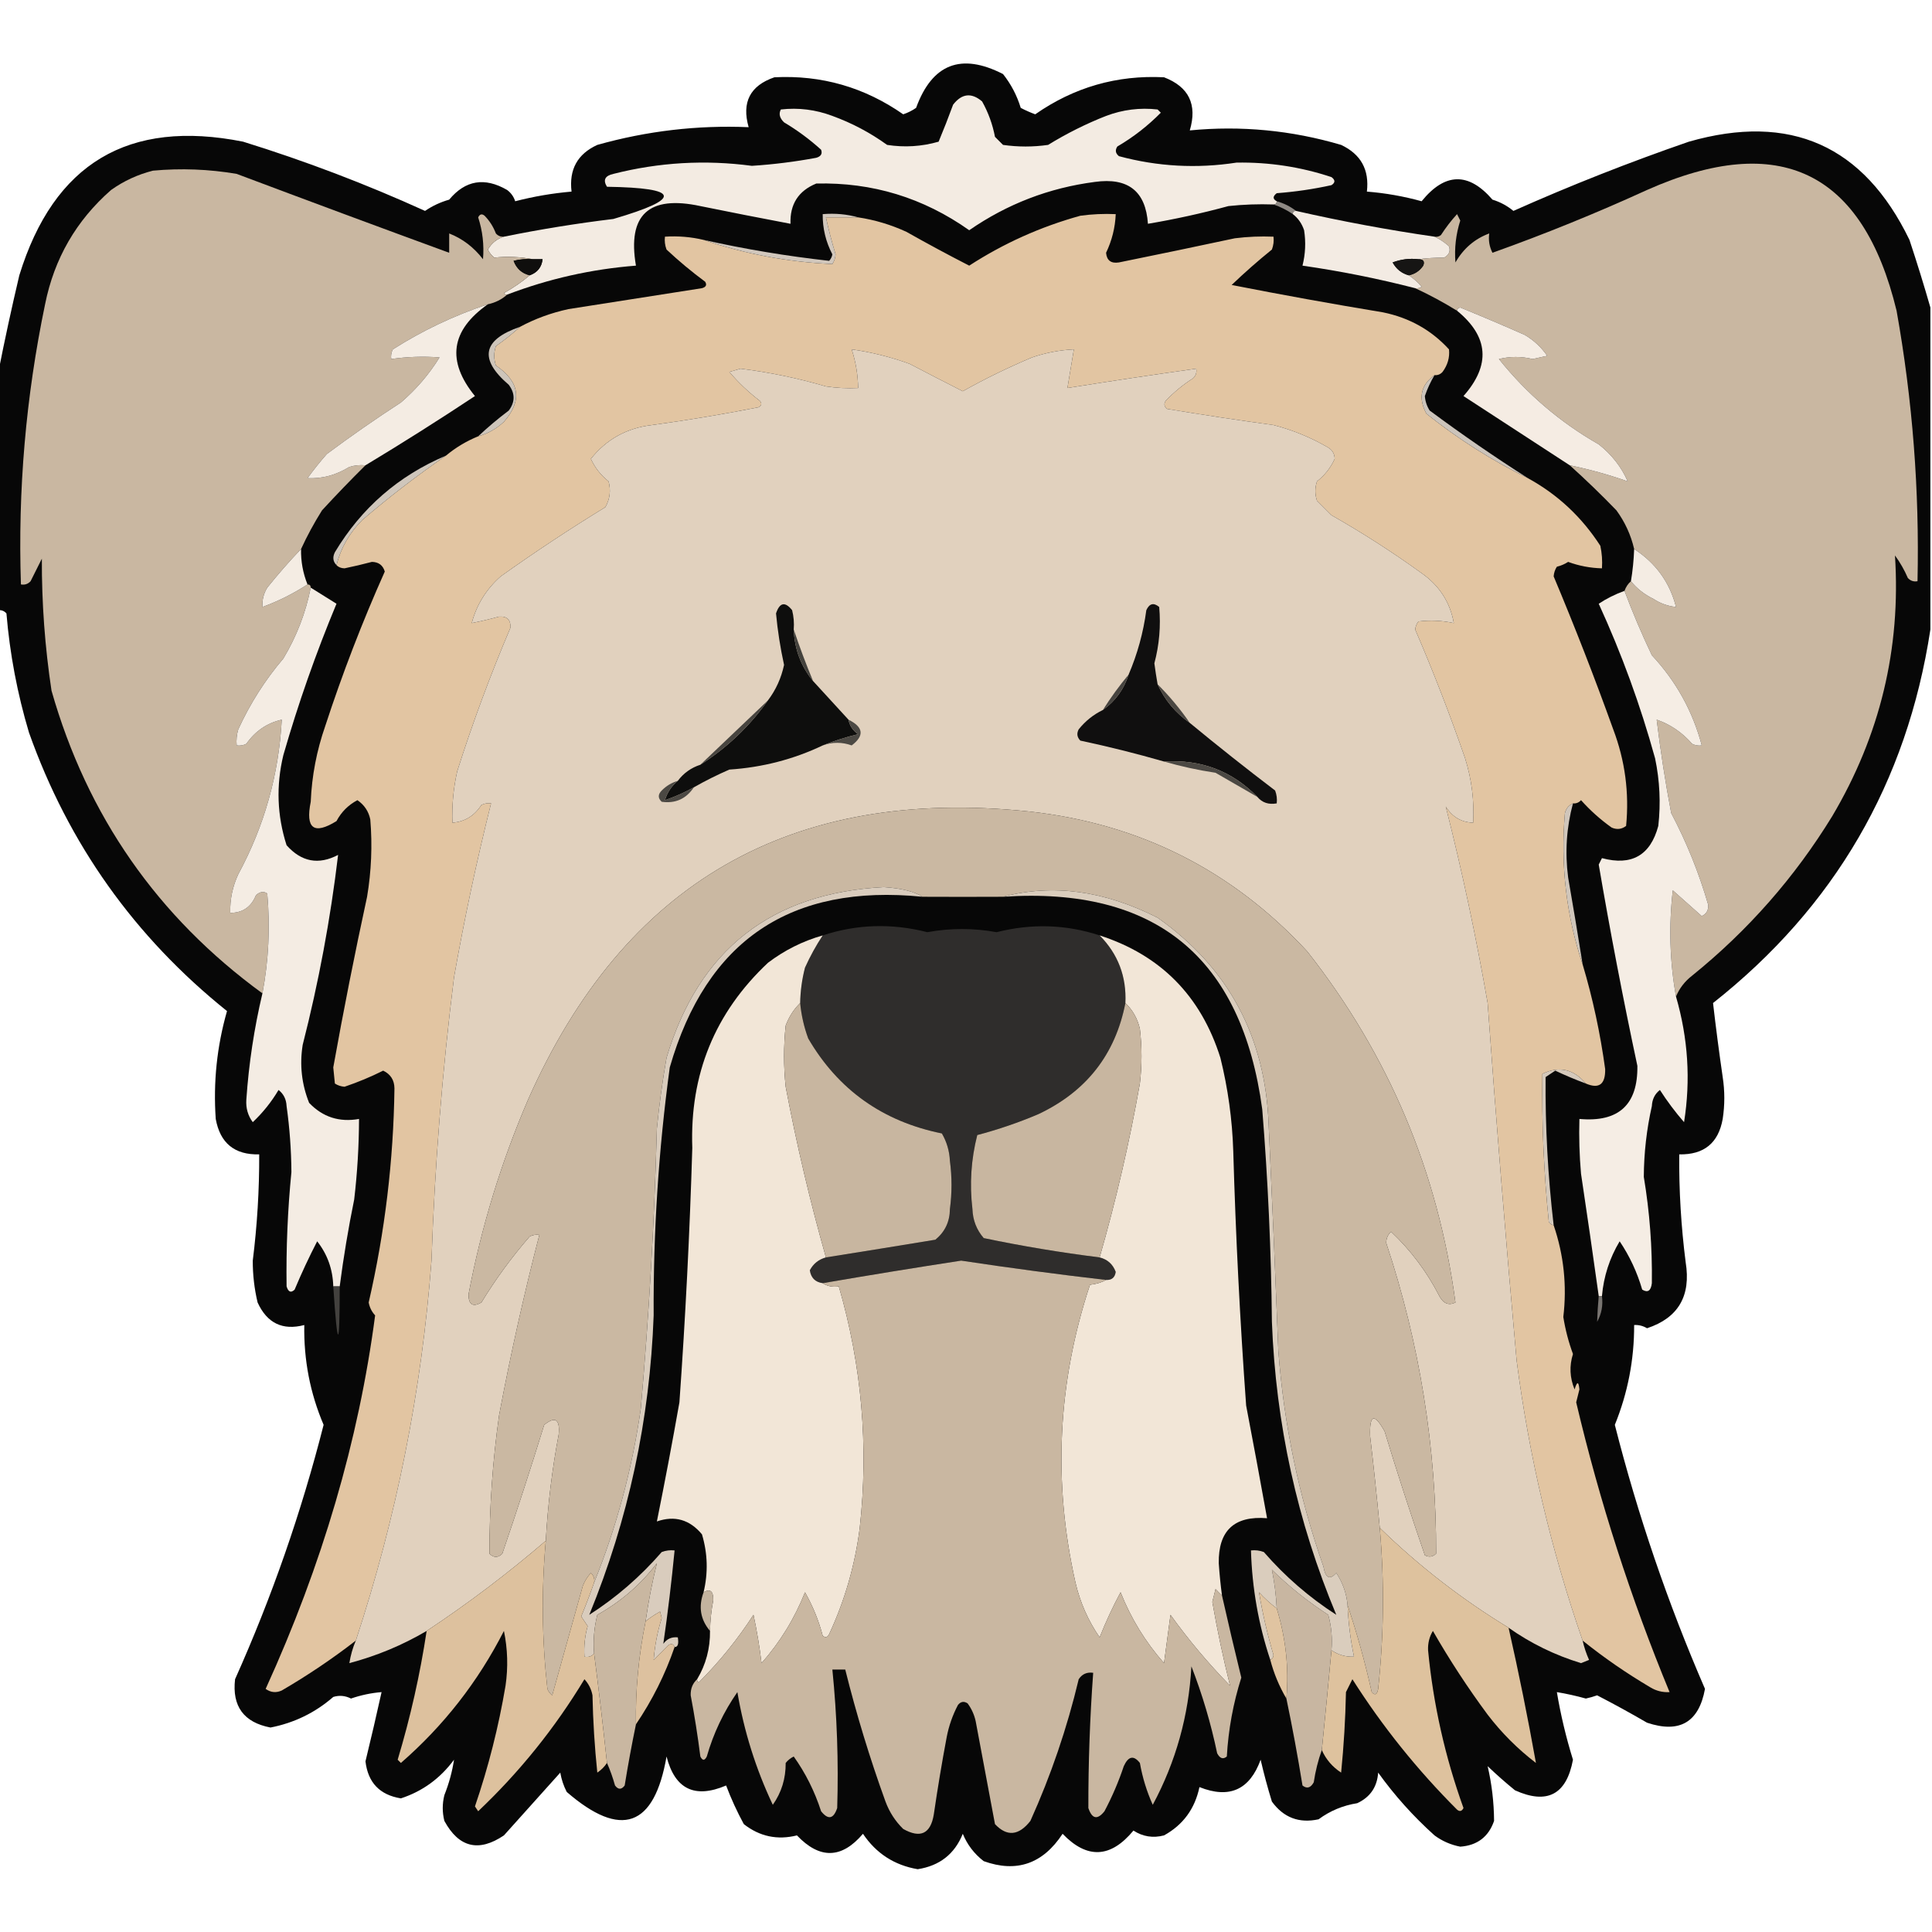 <?xml version="1.0" encoding="UTF-8"?>
<!DOCTYPE svg PUBLIC "-//W3C//DTD SVG 1.1//EN" "http://www.w3.org/Graphics/SVG/1.1/DTD/svg11.dtd">
<svg xmlns="http://www.w3.org/2000/svg" version="1.1" width="600px" height="600px" style="shape-rendering:geometricPrecision; text-rendering:geometricPrecision; image-rendering:optimizeQuality; fill-rule:evenodd; clip-rule:evenodd" xmlns:xlink="http://www.w3.org/1999/xlink">
<g><path style="opacity:0.977" fill="#030303" d="M 599.5,95.5 C 599.5,128.833 599.5,162.167 599.5,195.5C 592.232,243.037 569.732,281.704 532,311.5C 532.88,319.126 533.88,326.793 535,334.5C 535.667,338.833 535.667,343.167 535,347.5C 533.676,354.985 529.176,358.652 521.5,358.5C 521.41,369.714 522.077,380.881 523.5,392C 525.201,402.461 521.201,409.294 511.5,412.5C 510.264,411.754 508.93,411.421 507.5,411.5C 507.53,422.247 505.53,432.58 501.5,442.5C 508.646,470.604 517.979,497.937 529.5,524.5C 527.601,534.884 521.601,538.384 511.5,535C 506.398,532.032 501.231,529.199 496,526.5C 494.856,526.911 493.689,527.244 492.5,527.5C 489.521,526.672 486.521,526.005 483.5,525.5C 484.691,532.599 486.358,539.599 488.5,546.5C 486.489,557.33 480.489,560.496 470.5,556C 467.573,553.618 464.739,551.118 462,548.5C 463.292,554.062 463.958,559.728 464,565.5C 462.283,570.448 458.783,573.115 453.5,573.5C 450.548,572.932 447.881,571.766 445.5,570C 438.926,564.096 433.092,557.596 428,550.5C 427.687,554.965 425.521,558.132 421.5,560C 417.072,560.697 413.072,562.363 409.5,565C 403.457,566.319 398.624,564.486 395,559.5C 393.676,555.204 392.509,550.871 391.5,546.5C 388.103,555.865 381.77,558.698 372.5,555C 371.08,561.739 367.413,566.739 361.5,570C 358.084,570.893 354.917,570.393 352,568.5C 344.918,577.075 337.585,577.408 330,569.5C 323.877,578.834 315.711,581.667 305.5,578C 302.567,575.736 300.4,572.902 299,569.5C 296.486,575.773 291.819,579.44 285,580.5C 277.764,579.266 272.098,575.599 268,569.5C 261.41,577.28 254.577,577.447 247.5,570C 241.424,571.518 235.924,570.351 231,566.5C 228.89,562.614 227.057,558.614 225.5,554.5C 215.764,558.65 209.598,555.65 207,545.5C 203.195,567.435 192.862,571.102 176,556.5C 175.027,554.608 174.36,552.608 174,550.5C 168.167,557 162.333,563.5 156.5,570C 148.672,575.279 142.506,573.779 138,565.5C 137.333,562.833 137.333,560.167 138,557.5C 139.445,553.85 140.445,550.183 141,546.5C 136.709,552.31 131.209,556.31 124.5,558.5C 117.941,557.441 114.275,553.608 113.5,547C 115.249,539.837 116.916,532.671 118.5,525.5C 115.26,525.768 112.094,526.434 109,527.5C 107.211,526.591 105.377,526.424 103.5,527C 97.867,531.9 91.367,535.066 84,536.5C 75.7,534.901 72.034,529.901 73,521.5C 84.431,495.967 93.598,469.634 100.5,442.5C 96.307,432.662 94.307,422.329 94.5,411.5C 87.777,413.265 82.944,410.932 80,404.5C 78.985,400.235 78.485,395.902 78.5,391.5C 79.87,380.545 80.537,369.545 80.5,358.5C 72.859,358.693 68.359,355.026 67,347.5C 66.201,336.101 67.368,324.935 70.5,314C 41.792,290.966 21.292,262.132 9,227.5C 5.383,215.413 3.049,203.079 2,190.5C 1.329,189.748 0.496,189.414 -0.5,189.5C -0.5,164.833 -0.5,140.167 -0.5,115.5C 1.45,105.592 3.617,95.592 6,85.5C 16.716,50.728 39.882,36.895 75.5,44C 94.79,49.985 113.624,57.152 132,65.5C 134.289,63.94 136.789,62.773 139.5,62C 144.519,55.952 150.519,54.952 157.5,59C 158.701,59.903 159.535,61.069 160,62.5C 165.719,61.019 171.553,60.019 177.5,59.5C 176.672,52.65 179.339,47.817 185.5,45C 200.916,40.659 216.582,38.826 232.5,39.5C 230.286,31.761 232.952,26.595 240.5,24C 255.123,23.262 268.456,27.096 280.5,35.5C 281.931,35.023 283.264,34.357 284.5,33.5C 289.489,19.832 298.489,16.332 311.5,23C 313.986,26.137 315.819,29.637 317,33.5C 318.441,34.26 319.941,34.926 321.5,35.5C 333.55,27.093 346.883,23.26 361.5,24C 369.217,26.961 371.884,32.461 369.5,40.5C 385.43,38.959 401.096,40.459 416.5,45C 422.635,47.896 425.302,52.729 424.5,59.5C 430.265,59.961 435.932,60.961 441.5,62.5C 448.744,53.565 456.077,53.399 463.5,62C 465.899,62.731 468.065,63.898 470,65.5C 487.833,57.554 506,50.388 524.5,44C 555.976,34.991 578.809,45.158 593,74.5C 595.344,81.572 597.511,88.572 599.5,95.5 Z"/></g>
<g><path style="opacity:1" fill="#f3ebe2" d="M 396.5,62.5 C 396.5,63.167 396.167,63.5 395.5,63.5C 390.821,63.334 386.155,63.501 381.5,64C 373.237,66.25 364.904,68.084 356.5,69.5C 355.826,59.382 350.326,55.049 340,56.5C 325.806,58.343 312.806,63.343 301,71.5C 286.73,61.409 270.897,56.576 253.5,57C 247.944,59.272 245.277,63.439 245.5,69.5C 236.166,67.733 226.833,65.9 217.5,64C 201.463,60.544 194.797,66.711 197.5,82.5C 183.706,83.575 170.372,86.575 157.5,91.5C 157.062,91.565 156.728,91.399 156.5,91C 159.407,89.391 162.073,87.558 164.5,85.5C 166.893,84.647 168.226,82.981 168.5,80.5C 167.5,80.5 166.5,80.5 165.5,80.5C 161.662,79.761 157.662,79.594 153.5,80C 152.643,79.311 151.977,78.478 151.5,77.5C 152.707,75.459 154.374,74.126 156.5,73.5C 167.739,71.22 179.073,69.386 190.5,68C 212.032,61.689 211.365,58.355 188.5,58C 187.209,55.91 187.876,54.576 190.5,54C 204.655,50.406 218.989,49.573 233.5,51.5C 240.22,51.068 246.886,50.235 253.5,49C 254.956,48.577 255.456,47.744 255,46.5C 251.448,43.281 247.615,40.448 243.5,38C 242.12,36.676 241.786,35.343 242.5,34C 247.976,33.377 253.31,34.044 258.5,36C 264.568,38.201 270.235,41.201 275.5,45C 280.921,45.839 286.254,45.506 291.5,44C 293.073,40.222 294.573,36.389 296,32.5C 298.706,29.022 301.706,28.689 305,31.5C 306.927,34.948 308.261,38.615 309,42.5C 309.833,43.333 310.667,44.167 311.5,45C 316.167,45.667 320.833,45.667 325.5,45C 331.221,41.473 337.221,38.473 343.5,36C 348.69,34.044 354.024,33.377 359.5,34C 359.833,34.333 360.167,34.667 360.5,35C 356.452,39.104 351.952,42.604 347,45.5C 346.251,46.635 346.417,47.635 347.5,48.5C 359.501,51.736 371.667,52.402 384,50.5C 394.111,50.325 403.944,51.825 413.5,55C 414.711,55.893 414.711,56.726 413.5,57.5C 407.909,58.733 402.243,59.566 396.5,60C 395.226,60.977 395.226,61.811 396.5,62.5 Z"/></g>
<g><path style="opacity:1" fill="#c9b7a1" d="M 520.5,309.5 C 518.559,298.689 518.226,287.689 519.5,276.5C 522.5,279.167 525.5,281.833 528.5,284.5C 529.946,283.829 530.612,282.662 530.5,281C 527.642,271.116 523.809,261.616 519,252.5C 517.173,242.879 515.673,233.212 514.5,223.5C 518.756,224.974 522.422,227.474 525.5,231C 526.448,231.483 527.448,231.649 528.5,231.5C 525.697,220.896 520.53,211.563 513,203.5C 509.839,196.86 507.006,190.193 504.5,183.5C 504.932,182.29 505.599,181.29 506.5,180.5C 508.331,182.776 510.664,184.609 513.5,186C 515.65,187.411 517.984,188.245 520.5,188.5C 518.569,180.882 514.236,174.882 507.5,170.5C 506.489,166.144 504.656,162.144 502,158.5C 497.271,153.603 492.438,148.936 487.5,144.5C 493.601,145.755 499.601,147.422 505.5,149.5C 503.541,145.019 500.541,141.185 496.5,138C 484.473,131.139 474.14,122.306 465.5,111.5C 468.948,110.65 472.448,110.65 476,111.5C 477.5,111.167 479,110.833 480.5,110.5C 478.644,107.81 476.311,105.644 473.5,104C 466.874,101.069 460.208,98.236 453.5,95.5C 452.893,95.624 452.56,95.957 452.5,96.5C 448.26,93.882 443.926,91.548 439.5,89.5C 440.239,89.631 440.906,89.464 441.5,89C 440.269,87.595 438.936,86.429 437.5,85.5C 439.371,85.141 440.871,84.141 442,82.5C 442.528,81.184 442.028,80.517 440.5,80.5C 442.964,80.176 445.631,80.009 448.5,80C 450.007,79.163 450.507,77.996 450,76.5C 448.591,75.219 447.091,74.219 445.5,73.5C 446.239,73.631 446.906,73.464 447.5,73C 449.006,70.667 450.673,68.5 452.5,66.5C 452.833,67.167 453.167,67.833 453.5,68.5C 452.144,72.766 451.644,77.099 452,81.5C 454.491,77.165 457.991,74.165 462.5,72.5C 462.201,74.604 462.534,76.604 463.5,78.5C 479.781,72.684 495.781,66.184 511.5,59C 552.68,40.676 578.514,53.176 589,96.5C 593.964,124.277 596.131,152.277 595.5,180.5C 594.325,180.719 593.325,180.386 592.5,179.5C 591.42,177.004 590.086,174.67 588.5,172.5C 590.374,201.405 583.874,228.405 569,253.5C 557.363,272.474 542.863,288.974 525.5,303C 523.21,304.777 521.543,306.944 520.5,309.5 Z"/></g>
<g><path style="opacity:1" fill="#c9b7a1" d="M 156.5,73.5 C 154.374,74.126 152.707,75.459 151.5,77.5C 151.977,78.478 152.643,79.311 153.5,80C 157.662,79.594 161.662,79.761 165.5,80.5C 163.473,80.338 161.473,80.504 159.5,81C 160.411,83.415 162.078,84.915 164.5,85.5C 162.073,87.558 159.407,89.391 156.5,91C 156.728,91.399 157.062,91.565 157.5,91.5C 155.819,93.007 153.819,94.007 151.5,94.5C 141.066,97.968 131.233,102.634 122,108.5C 121.517,109.448 121.351,110.448 121.5,111.5C 126.489,110.778 131.489,110.612 136.5,111C 133.249,116.255 129.249,120.922 124.5,125C 116.659,130.087 108.992,135.42 101.5,141C 99.38,143.409 97.38,145.909 95.5,148.5C 100.025,148.725 104.359,147.558 108.5,145C 110.134,144.506 111.801,144.34 113.5,144.5C 108.893,149.056 104.393,153.722 100,158.5C 97.536,162.434 95.369,166.434 93.5,170.5C 89.865,174.307 86.365,178.307 83,182.5C 81.872,184.345 81.372,186.345 81.5,188.5C 86.408,186.713 91.075,184.379 95.5,181.5C 96.167,181.5 96.5,181.833 96.5,182.5C 94.957,190.29 92.124,197.624 88,204.5C 82.335,211.156 77.668,218.49 74,226.5C 73.507,228.134 73.34,229.801 73.5,231.5C 74.552,231.649 75.552,231.483 76.5,231C 79.274,227.038 82.941,224.538 87.5,223.5C 86.595,240.53 82.095,256.53 74,271.5C 72.228,275.313 71.395,279.313 71.5,283.5C 75.349,283.498 78.016,281.665 79.5,278C 80.76,276.887 81.927,276.72 83,277.5C 83.931,287.927 83.431,298.26 81.5,308.5C 48.928,284.743 27.094,253.41 16,214.5C 13.945,200.925 12.945,187.258 13,173.5C 11.833,175.833 10.667,178.167 9.5,180.5C 8.675,181.386 7.675,181.719 6.5,181.5C 5.525,152.196 8.025,123.196 14,94.5C 16.845,80.303 23.678,68.47 34.5,59C 38.453,56.19 42.787,54.19 47.5,53C 56.214,52.202 64.88,52.536 73.5,54C 95.475,62.269 117.475,70.436 139.5,78.5C 139.5,76.5 139.5,74.5 139.5,72.5C 143.642,74.12 147.142,76.786 150,80.5C 150.376,76.082 149.876,71.749 148.5,67.5C 149.002,66.479 149.668,66.312 150.5,67C 152.041,68.579 153.208,70.413 154,72.5C 154.671,73.252 155.504,73.586 156.5,73.5 Z"/></g>
<g><path style="opacity:1" fill="#8e8984" d="M 396.5,62.5 C 398.75,63.13 400.75,64.13 402.5,65.5C 401.833,65.5 401.5,65.833 401.5,66.5C 399.588,65.201 397.588,64.201 395.5,63.5C 396.167,63.5 396.5,63.167 396.5,62.5 Z"/></g>
<g><path style="opacity:1" fill="#f3ebe3" d="M 401.5,66.5 C 401.5,65.833 401.833,65.5 402.5,65.5C 416.687,68.734 431.02,71.401 445.5,73.5C 447.091,74.219 448.591,75.219 450,76.5C 450.507,77.996 450.007,79.163 448.5,80C 445.631,80.009 442.964,80.176 440.5,80.5C 437.753,80.187 435.086,80.52 432.5,81.5C 433.611,83.552 435.277,84.885 437.5,85.5C 438.936,86.429 440.269,87.595 441.5,89C 440.906,89.464 440.239,89.631 439.5,89.5C 427.969,86.527 416.302,84.194 404.5,82.5C 405.412,78.869 405.579,75.203 405,71.5C 404.303,69.416 403.136,67.749 401.5,66.5 Z"/></g>
<g><path style="opacity:1" fill="#e2c5a2" d="M 445.5,116.5 C 441.213,119.622 440.379,123.622 443,128.5C 452.795,136.312 463.295,142.979 474.5,148.5C 483.72,153.55 491.22,160.55 497,169.5C 497.497,171.81 497.663,174.143 497.5,176.5C 493.864,176.406 490.364,175.739 487,174.5C 485.933,175.191 484.766,175.691 483.5,176C 482.919,176.893 482.585,177.893 482.5,179C 489.075,194.654 495.242,210.487 501,226.5C 504.675,236.203 506.008,246.203 505,256.5C 503.612,257.554 502.112,257.72 500.5,257C 497.035,254.537 493.869,251.704 491,248.5C 490.329,249.252 489.496,249.586 488.5,249.5C 487.21,250.058 486.377,251.058 486,252.5C 484.595,268.694 486.428,284.361 491.5,299.5C 494.641,310.031 496.975,320.864 498.5,332C 498.596,336.763 496.596,338.263 492.5,336.5C 488.674,331.981 484.174,330.981 479,333.5C 478.779,348.861 479.446,364.194 481,379.5C 481.383,380.056 481.883,380.389 482.5,380.5C 485.658,389.786 486.658,399.286 485.5,409C 486.128,412.936 487.128,416.77 488.5,420.5C 487.331,424.184 487.498,427.85 489,431.5C 489.763,428.937 490.263,428.937 490.5,431.5C 490.167,432.833 489.833,434.167 489.5,435.5C 496.775,466.323 506.441,496.323 518.5,525.5C 516.345,525.628 514.345,525.128 512.5,524C 505.123,519.65 498.123,514.817 491.5,509.5C 481.681,481.222 474.847,452.222 471,422.5C 467.668,385.535 464.668,348.535 462,311.5C 458.415,290.903 454.082,270.569 449,250.5C 451.019,253.712 453.853,255.378 457.5,255.5C 457.876,248.678 457.043,242.012 455,235.5C 450.322,221.965 445.155,208.631 439.5,195.5C 439.608,194.558 439.941,193.725 440.5,193C 444.188,192.55 447.854,192.717 451.5,193.5C 450.344,187.043 447.011,181.876 441.5,178C 432.506,171.501 423.173,165.501 413.5,160C 412,158.5 410.5,157 409,155.5C 408.333,153.5 408.333,151.5 409,149.5C 411.438,147.571 413.272,145.238 414.5,142.5C 414.471,140.971 413.804,139.804 412.5,139C 407.179,135.891 401.512,133.558 395.5,132C 384.454,130.486 373.454,128.82 362.5,127C 361.549,126.282 361.383,125.449 362,124.5C 364.557,121.808 367.391,119.475 370.5,117.5C 371.386,116.675 371.719,115.675 371.5,114.5C 358.127,116.376 344.793,118.376 331.5,120.5C 332.167,116.5 332.833,112.5 333.5,108.5C 329.055,108.72 324.722,109.554 320.5,111C 313.075,114.13 305.908,117.63 299,121.5C 293.538,118.731 288.038,115.898 282.5,113C 276.635,110.867 270.635,109.367 264.5,108.5C 265.761,112.374 266.428,116.374 266.5,120.5C 263.15,120.665 259.817,120.498 256.5,120C 247.823,117.456 238.99,115.623 230,114.5C 228.833,114.833 227.667,115.167 226.5,115.5C 229.338,118.838 232.505,121.838 236,124.5C 236.688,125.332 236.521,125.998 235.5,126.5C 224.572,128.652 213.572,130.485 202.5,132C 194.674,132.91 188.341,136.41 183.5,142.5C 184.761,145.264 186.595,147.597 189,149.5C 189.755,152.303 189.422,154.97 188,157.5C 176.909,164.294 166.076,171.461 155.5,179C 151.017,182.968 148.017,187.802 146.5,193.5C 149.344,192.942 152.178,192.275 155,191.5C 157.5,191.333 158.667,192.5 158.5,195C 152.306,209.558 146.806,224.392 142,239.5C 140.809,244.767 140.309,250.101 140.5,255.5C 144.326,255.203 147.326,253.37 149.5,250C 150.448,249.517 151.448,249.351 152.5,249.5C 148.04,267.344 144.206,285.344 141,303.5C 137.338,332.718 135.005,362.051 134,391.5C 130.964,431.846 123.131,471.18 110.5,509.5C 103.207,515.152 95.541,520.319 87.5,525C 85.741,525.798 84.075,525.631 82.5,524.5C 100.071,485.959 111.404,447.293 116.5,408.5C 115.456,407.377 114.79,406.044 114.5,404.5C 119.535,382.613 122.202,360.447 122.5,338C 122.467,335.431 121.3,333.597 119,332.5C 115.118,334.441 111.118,336.108 107,337.5C 105.893,337.415 104.893,337.081 104,336.5C 103.833,334.833 103.667,333.167 103.5,331.5C 106.678,313.777 110.178,296.111 114,278.5C 115.331,270.536 115.665,262.536 115,254.5C 114.482,251.977 113.148,249.977 111,248.5C 108.167,250 106,252.167 104.5,255C 97.484,259.337 94.817,257.337 96.5,249C 96.843,240.951 98.343,233.117 101,225.5C 106.337,209.162 112.504,193.162 119.5,177.5C 118.921,175.539 117.587,174.539 115.5,174.5C 112.685,175.245 109.851,175.912 107,176.5C 105.93,176.472 105.097,176.139 104.5,175.5C 105.867,170.123 108.534,165.456 112.5,161.5C 120.875,154.329 129.541,147.662 138.5,141.5C 141.494,139 144.827,137 148.5,135.5C 151.516,134.657 154.183,133.157 156.5,131C 162.265,124.402 161.431,118.568 154,113.5C 153.333,111.5 153.333,109.5 154,107.5C 156.738,105.574 159.238,103.574 161.5,101.5C 166.143,99.004 171.143,97.171 176.5,96C 190.339,93.833 204.173,91.666 218,89.5C 219.257,89.15 219.591,88.484 219,87.5C 214.815,84.405 210.815,81.072 207,77.5C 206.51,76.207 206.343,74.873 206.5,73.5C 210.6,73.237 214.6,73.57 218.5,74.5C 231.405,78.888 244.738,81.388 258.5,82C 259.081,81.107 259.415,80.107 259.5,79C 258.333,75.18 257.333,71.346 256.5,67.5C 259.833,67.5 263.167,67.5 266.5,67.5C 271.696,68.287 276.696,69.787 281.5,72C 287.952,75.642 294.452,79.142 301,82.5C 311.664,75.587 323.164,70.42 335.5,67C 339.152,66.501 342.818,66.335 346.5,66.5C 346.323,70.698 345.323,74.698 343.5,78.5C 343.712,80.888 345.045,81.888 347.5,81.5C 359.513,79.064 371.513,76.564 383.5,74C 387.486,73.501 391.486,73.335 395.5,73.5C 395.657,74.873 395.49,76.207 395,77.5C 390.66,81.01 386.493,84.676 382.5,88.5C 398.067,91.559 413.733,94.393 429.5,97C 437.685,98.67 444.518,102.503 450,108.5C 450.257,111.017 449.59,113.35 448,115.5C 447.329,116.252 446.496,116.586 445.5,116.5 Z"/></g>
<g><path style="opacity:1" fill="#d1c7bc" d="M 266.5,67.5 C 263.167,67.5 259.833,67.5 256.5,67.5C 257.333,71.346 258.333,75.18 259.5,79C 259.415,80.107 259.081,81.107 258.5,82C 244.738,81.388 231.405,78.888 218.5,74.5C 231.419,77.385 244.419,79.552 257.5,81C 258.022,80.439 258.355,79.772 258.5,79C 256.449,75.072 255.449,70.905 255.5,66.5C 259.371,66.185 263.038,66.518 266.5,67.5 Z"/></g>
<g><path style="opacity:1" fill="#0f0e0d" d="M 165.5,80.5 C 166.5,80.5 167.5,80.5 168.5,80.5C 168.226,82.981 166.893,84.647 164.5,85.5C 162.078,84.915 160.411,83.415 159.5,81C 161.473,80.504 163.473,80.338 165.5,80.5 Z"/></g>
<g><path style="opacity:1" fill="#161514" d="M 440.5,80.5 C 442.028,80.517 442.528,81.184 442,82.5C 440.871,84.141 439.371,85.141 437.5,85.5C 435.277,84.885 433.611,83.552 432.5,81.5C 435.086,80.52 437.753,80.187 440.5,80.5 Z"/></g>
<g><path style="opacity:1" fill="#f4ece3" d="M 151.5,94.5 C 139.965,102.62 138.631,112.12 147.5,123C 136.279,130.438 124.946,137.605 113.5,144.5C 111.801,144.34 110.134,144.506 108.5,145C 104.359,147.558 100.025,148.725 95.5,148.5C 97.38,145.909 99.38,143.409 101.5,141C 108.992,135.42 116.659,130.087 124.5,125C 129.249,120.922 133.249,116.255 136.5,111C 131.489,110.612 126.489,110.778 121.5,111.5C 121.351,110.448 121.517,109.448 122,108.5C 131.233,102.634 141.066,97.968 151.5,94.5 Z"/></g>
<g><path style="opacity:1" fill="#f5ece3" d="M 452.5,96.5 C 452.56,95.957 452.893,95.624 453.5,95.5C 460.208,98.236 466.874,101.069 473.5,104C 476.311,105.644 478.644,107.81 480.5,110.5C 479,110.833 477.5,111.167 476,111.5C 472.448,110.65 468.948,110.65 465.5,111.5C 474.14,122.306 484.473,131.139 496.5,138C 500.541,141.185 503.541,145.019 505.5,149.5C 499.601,147.422 493.601,145.755 487.5,144.5C 476.528,137.344 465.528,130.177 454.5,123C 463.002,113.376 462.335,104.543 452.5,96.5 Z"/></g>
<g><path style="opacity:1" fill="#e1d1be" d="M 491.5,509.5 C 491.961,511.55 492.628,513.55 493.5,515.5C 492.667,515.833 491.833,516.167 491,516.5C 482.872,514.019 475.372,510.352 468.5,505.5C 454.024,496.696 440.69,486.363 428.5,474.5C 427.624,464.994 426.624,455.494 425.5,446C 425.284,439.253 426.784,438.753 430,444.5C 433.939,457.428 438.106,470.262 442.5,483C 443.784,483.684 444.951,483.517 446,482.5C 446.084,449.504 440.917,417.337 430.5,386C 430.509,384.596 431.009,383.43 432,382.5C 438.154,388.318 443.154,394.985 447,402.5C 448.243,404.833 449.909,405.5 452,404.5C 446.587,363.912 431.253,327.579 406,295.5C 382.636,270.235 353.803,255.735 319.5,252C 245.656,244.32 193.822,274.153 164,341.5C 155.611,361 149.444,381.167 145.5,402C 145.516,405.17 146.849,406.003 149.5,404.5C 153.92,397.246 158.92,390.412 164.5,384C 165.448,383.517 166.448,383.351 167.5,383.5C 162.717,401.973 158.55,420.64 155,439.5C 152.984,453.782 151.984,468.115 152,482.5C 153.333,483.833 154.667,483.833 156,482.5C 160.535,469.229 164.868,455.895 169,442.5C 172.451,439.743 173.951,440.743 173.5,445.5C 171.443,456.4 170.11,467.4 169.5,478.5C 157.71,488.633 145.377,497.966 132.5,506.5C 124.968,510.932 116.968,514.265 108.5,516.5C 108.878,514.079 109.545,511.746 110.5,509.5C 123.131,471.18 130.964,431.846 134,391.5C 135.005,362.051 137.338,332.718 141,303.5C 144.206,285.344 148.04,267.344 152.5,249.5C 151.448,249.351 150.448,249.517 149.5,250C 147.326,253.37 144.326,255.203 140.5,255.5C 140.309,250.101 140.809,244.767 142,239.5C 146.806,224.392 152.306,209.558 158.5,195C 158.667,192.5 157.5,191.333 155,191.5C 152.178,192.275 149.344,192.942 146.5,193.5C 148.017,187.802 151.017,182.968 155.5,179C 166.076,171.461 176.909,164.294 188,157.5C 189.422,154.97 189.755,152.303 189,149.5C 186.595,147.597 184.761,145.264 183.5,142.5C 188.341,136.41 194.674,132.91 202.5,132C 213.572,130.485 224.572,128.652 235.5,126.5C 236.521,125.998 236.688,125.332 236,124.5C 232.505,121.838 229.338,118.838 226.5,115.5C 227.667,115.167 228.833,114.833 230,114.5C 238.99,115.623 247.823,117.456 256.5,120C 259.817,120.498 263.15,120.665 266.5,120.5C 266.428,116.374 265.761,112.374 264.5,108.5C 270.635,109.367 276.635,110.867 282.5,113C 288.038,115.898 293.538,118.731 299,121.5C 305.908,117.63 313.075,114.13 320.5,111C 324.722,109.554 329.055,108.72 333.5,108.5C 332.833,112.5 332.167,116.5 331.5,120.5C 344.793,118.376 358.127,116.376 371.5,114.5C 371.719,115.675 371.386,116.675 370.5,117.5C 367.391,119.475 364.557,121.808 362,124.5C 361.383,125.449 361.549,126.282 362.5,127C 373.454,128.82 384.454,130.486 395.5,132C 401.512,133.558 407.179,135.891 412.5,139C 413.804,139.804 414.471,140.971 414.5,142.5C 413.272,145.238 411.438,147.571 409,149.5C 408.333,151.5 408.333,153.5 409,155.5C 410.5,157 412,158.5 413.5,160C 423.173,165.501 432.506,171.501 441.5,178C 447.011,181.876 450.344,187.043 451.5,193.5C 447.854,192.717 444.188,192.55 440.5,193C 439.941,193.725 439.608,194.558 439.5,195.5C 445.155,208.631 450.322,221.965 455,235.5C 457.043,242.012 457.876,248.678 457.5,255.5C 453.853,255.378 451.019,253.712 449,250.5C 454.082,270.569 458.415,290.903 462,311.5C 464.668,348.535 467.668,385.535 471,422.5C 474.847,452.222 481.681,481.222 491.5,509.5 Z"/></g>
<g><path style="opacity:1" fill="#cec5ba" d="M 161.5,101.5 C 159.238,103.574 156.738,105.574 154,107.5C 153.333,109.5 153.333,111.5 154,113.5C 161.431,118.568 162.265,124.402 156.5,131C 154.183,133.157 151.516,134.657 148.5,135.5C 151.476,132.698 154.642,130.031 158,127.5C 160,124.833 160,122.167 158,119.5C 148.664,111.506 149.831,105.506 161.5,101.5 Z"/></g>
<g><path style="opacity:1" fill="#ccc4bb" d="M 445.5,116.5 C 444.29,118.552 443.29,120.718 442.5,123C 442.625,124.627 443.125,126.127 444,127.5C 453.972,134.893 464.139,141.893 474.5,148.5C 463.295,142.979 452.795,136.312 443,128.5C 440.379,123.622 441.213,119.622 445.5,116.5 Z"/></g>
<g><path style="opacity:1" fill="#cfc6bb" d="M 138.5,141.5 C 129.541,147.662 120.875,154.329 112.5,161.5C 108.534,165.456 105.867,170.123 104.5,175.5C 103.402,174.399 103.235,173.066 104,171.5C 112.258,157.74 123.758,147.74 138.5,141.5 Z"/></g>
<g><path style="opacity:1" fill="#f4ece3" d="M 507.5,170.5 C 514.236,174.882 518.569,180.882 520.5,188.5C 517.984,188.245 515.65,187.411 513.5,186C 510.664,184.609 508.331,182.776 506.5,180.5C 507.051,177.193 507.384,173.86 507.5,170.5 Z"/></g>
<g><path style="opacity:1" fill="#f4ece3" d="M 93.5,170.5 C 93.414,174.319 94.081,177.985 95.5,181.5C 91.075,184.379 86.408,186.713 81.5,188.5C 81.372,186.345 81.872,184.345 83,182.5C 86.365,178.307 89.865,174.307 93.5,170.5 Z"/></g>
<g><path style="opacity:1" fill="#100f0f" d="M 359.5,212.5 C 361.709,217.381 365.043,221.381 369.5,224.5C 378.171,231.667 387.004,238.667 396,245.5C 396.49,246.793 396.657,248.127 396.5,249.5C 393.99,249.946 391.99,249.28 390.5,247.5C 382.66,239.44 372.993,235.773 361.5,236.5C 352.91,234.026 344.244,231.859 335.5,230C 334.483,228.951 334.316,227.784 335,226.5C 337.086,223.906 339.586,221.906 342.5,220.5C 346.387,217.728 349.054,214.061 350.5,209.5C 353.24,203.109 355.074,196.442 356,189.5C 356.953,187.408 358.286,187.075 360,188.5C 360.53,194.405 360.03,200.238 358.5,206C 358.788,208.187 359.122,210.354 359.5,212.5 Z"/></g>
<g><path style="opacity:1" fill="#0e0e0d" d="M 246.5,195.5 C 246.75,201.593 248.75,206.926 252.5,211.5C 256.167,215.5 259.833,219.5 263.5,223.5C 263.859,225.371 264.859,226.871 266.5,228C 262.687,228.923 259.021,230.09 255.5,231.5C 246.428,235.821 236.761,238.321 226.5,239C 222.697,240.655 219.03,242.489 215.5,244.5C 212.607,246.114 209.607,247.447 206.5,248.5C 207.203,246.127 208.536,244.127 210.5,242.5C 212.296,240.1 214.63,238.433 217.5,237.5C 225.79,232.21 232.79,225.544 238.5,217.5C 240.955,214.253 242.621,210.586 243.5,206.5C 242.326,201.158 241.492,195.825 241,190.5C 242.143,187.085 243.81,186.751 246,189.5C 246.495,191.473 246.662,193.473 246.5,195.5 Z"/></g>
<g><path style="opacity:1" fill="#44423d" d="M 246.5,195.5 C 248.278,200.825 250.278,206.158 252.5,211.5C 248.75,206.926 246.75,201.593 246.5,195.5 Z"/></g>
<g><path style="opacity:1" fill="#46433f" d="M 350.5,209.5 C 349.054,214.061 346.387,217.728 342.5,220.5C 344.925,216.648 347.591,212.981 350.5,209.5 Z"/></g>
<g><path style="opacity:1" fill="#4b4742" d="M 359.5,212.5 C 363.203,216.202 366.537,220.202 369.5,224.5C 365.043,221.381 361.709,217.381 359.5,212.5 Z"/></g>
<g><path style="opacity:1" fill="#4c4944" d="M 263.5,223.5 C 268.174,225.805 268.508,228.472 264.5,231.5C 261.526,230.423 258.526,230.423 255.5,231.5C 259.021,230.09 262.687,228.923 266.5,228C 264.859,226.871 263.859,225.371 263.5,223.5 Z"/></g>
<g><path style="opacity:1" fill="#47443f" d="M 238.5,217.5 C 232.79,225.544 225.79,232.21 217.5,237.5C 224.474,230.861 231.474,224.194 238.5,217.5 Z"/></g>
<g><path style="opacity:1" fill="#4b4843" d="M 361.5,236.5 C 372.993,235.773 382.66,239.44 390.5,247.5C 386.222,245.023 381.888,242.523 377.5,240C 371.963,239.153 366.63,237.987 361.5,236.5 Z"/></g>
<g><path style="opacity:1" fill="#f4ece3" d="M 96.5,182.5 C 99.139,184.156 101.805,185.822 104.5,187.5C 98.106,202.849 92.606,218.516 88,234.5C 85.715,243.967 86.048,253.3 89,262.5C 93.612,267.681 98.945,268.681 105,265.5C 102.634,285.393 98.967,305.059 94,324.5C 93.016,330.705 93.683,336.705 96,342.5C 100.221,346.923 105.387,348.59 111.5,347.5C 111.474,355.859 110.974,364.193 110,372.5C 108.174,381.46 106.674,390.46 105.5,399.5C 104.833,399.5 104.167,399.5 103.5,399.5C 103.35,394.199 101.683,389.533 98.5,385.5C 95.981,390.38 93.647,395.38 91.5,400.5C 90.369,401.604 89.535,401.271 89,399.5C 88.835,387.648 89.335,375.815 90.5,364C 90.452,357.132 89.952,350.298 89,343.5C 88.902,341.381 88.069,339.714 86.5,338.5C 84.314,342.198 81.647,345.532 78.5,348.5C 76.987,346.465 76.321,344.131 76.5,341.5C 77.265,330.345 78.932,319.345 81.5,308.5C 83.431,298.26 83.931,287.927 83,277.5C 81.927,276.72 80.76,276.887 79.5,278C 78.016,281.665 75.349,283.498 71.5,283.5C 71.395,279.313 72.228,275.313 74,271.5C 82.095,256.53 86.595,240.53 87.5,223.5C 82.941,224.538 79.274,227.038 76.5,231C 75.552,231.483 74.552,231.649 73.5,231.5C 73.34,229.801 73.507,228.134 74,226.5C 77.668,218.49 82.335,211.156 88,204.5C 92.124,197.624 94.957,190.29 96.5,182.5 Z"/></g>
<g><path style="opacity:1" fill="#f5ede4" d="M 504.5,183.5 C 507.006,190.193 509.839,196.86 513,203.5C 520.53,211.563 525.697,220.896 528.5,231.5C 527.448,231.649 526.448,231.483 525.5,231C 522.422,227.474 518.756,224.974 514.5,223.5C 515.673,233.212 517.173,242.879 519,252.5C 523.809,261.616 527.642,271.116 530.5,281C 530.612,282.662 529.946,283.829 528.5,284.5C 525.5,281.833 522.5,279.167 519.5,276.5C 518.226,287.689 518.559,298.689 520.5,309.5C 524.249,322.432 525.082,335.432 523,348.5C 520.257,345.346 517.757,342.012 515.5,338.5C 513.931,339.714 513.098,341.381 513,343.5C 511.37,350.743 510.537,358.076 510.5,365.5C 512.321,376.418 513.154,387.418 513,398.5C 512.716,400.886 511.716,401.552 510,400.5C 508.425,395.09 506.092,390.09 503,385.5C 499.87,390.723 498.037,396.389 497.5,402.5C 497.167,402.5 496.833,402.5 496.5,402.5C 494.735,389.839 492.902,377.172 491,364.5C 490.501,358.843 490.334,353.176 490.5,347.5C 502.682,348.595 508.682,343.095 508.5,331C 504.081,310.298 500.081,289.465 496.5,268.5C 496.833,267.833 497.167,267.167 497.5,266.5C 506.723,268.974 512.557,265.641 515,256.5C 515.788,249.444 515.455,242.444 514,235.5C 509.453,219.024 503.619,203.024 496.5,187.5C 498.942,185.874 501.609,184.541 504.5,183.5 Z"/></g>
<g><path style="opacity:1" fill="#4b4843" d="M 210.5,242.5 C 208.536,244.127 207.203,246.127 206.5,248.5C 209.607,247.447 212.607,246.114 215.5,244.5C 213.077,248.103 209.744,249.603 205.5,249C 204.289,247.887 204.289,246.72 205.5,245.5C 206.94,244.048 208.606,243.048 210.5,242.5 Z"/></g>
<g><path style="opacity:1" fill="#cab8a2" d="M 428.5,474.5 C 429.966,491.182 429.8,507.848 428,524.5C 427.683,526.301 427.016,526.634 426,525.5C 423.942,516.255 421.442,507.255 418.5,498.5C 418.181,494.864 417.015,491.531 415,488.5C 412.968,490.768 411.635,490.102 411,486.5C 403.391,464.787 398.724,442.454 397,419.5C 396.089,396.162 395.089,372.829 394,349.5C 393.053,322.092 381.553,300.592 359.5,285C 342.916,276.581 326.916,274.414 311.5,278.5C 303.158,278.541 294.825,278.541 286.5,278.5C 284.003,276.879 280.003,275.879 274.5,275.5C 239.511,277.328 217.011,294.995 207,328.5C 205.72,335.795 204.72,343.128 204,350.5C 203.214,379.557 201.548,408.557 199,437.5C 196.325,456.209 191.492,474.209 184.5,491.5C 184.719,490.325 184.386,489.325 183.5,488.5C 182.416,489.665 181.583,490.998 181,492.5C 177.826,503.865 174.66,515.198 171.5,526.5C 170.808,525.975 170.308,525.308 170,524.5C 168.284,509.166 168.117,493.832 169.5,478.5C 170.11,467.4 171.443,456.4 173.5,445.5C 173.951,440.743 172.451,439.743 169,442.5C 164.868,455.895 160.535,469.229 156,482.5C 154.667,483.833 153.333,483.833 152,482.5C 151.984,468.115 152.984,453.782 155,439.5C 158.55,420.64 162.717,401.973 167.5,383.5C 166.448,383.351 165.448,383.517 164.5,384C 158.92,390.412 153.92,397.246 149.5,404.5C 146.849,406.003 145.516,405.17 145.5,402C 149.444,381.167 155.611,361 164,341.5C 193.822,274.153 245.656,244.32 319.5,252C 353.803,255.735 382.636,270.235 406,295.5C 431.253,327.579 446.587,363.912 452,404.5C 449.909,405.5 448.243,404.833 447,402.5C 443.154,394.985 438.154,388.318 432,382.5C 431.009,383.43 430.509,384.596 430.5,386C 440.917,417.337 446.084,449.504 446,482.5C 444.951,483.517 443.784,483.684 442.5,483C 438.106,470.262 433.939,457.428 430,444.5C 426.784,438.753 425.284,439.253 425.5,446C 426.624,455.494 427.624,464.994 428.5,474.5 Z"/></g>
<g><path style="opacity:1" fill="#d0c6bb" d="M 488.5,249.5 C 486.482,257 485.982,264.667 487,272.5C 488.567,281.5 490.067,290.5 491.5,299.5C 486.428,284.361 484.595,268.694 486,252.5C 486.377,251.058 487.21,250.058 488.5,249.5 Z"/></g>
<g><path style="opacity:1" fill="#2f2d2c" d="M 341.5,290.5 C 347.216,296.276 349.882,303.276 349.5,311.5C 346.385,327.465 337.385,338.965 322.5,346C 316.325,348.627 309.991,350.794 303.5,352.5C 301.575,360.051 301.075,367.718 302,375.5C 302.116,378.932 303.283,381.932 305.5,384.5C 317.42,386.99 329.42,388.99 341.5,390.5C 343.956,391.122 345.623,392.622 346.5,395C 346.252,396.749 345.252,397.582 343.5,397.5C 328.473,395.762 313.473,393.762 298.5,391.5C 284.141,393.705 269.807,396.039 255.5,398.5C 253.182,398.182 251.848,396.848 251.5,394.5C 252.57,392.46 254.237,391.126 256.5,390.5C 267.83,388.704 279.163,386.87 290.5,385C 293.473,382.552 294.973,379.386 295,375.5C 295.667,370.5 295.667,365.5 295,360.5C 294.853,357.429 294.02,354.596 292.5,352C 274.147,348.285 260.314,338.451 251,322.5C 249.69,318.93 248.857,315.263 248.5,311.5C 248.564,307.78 249.064,304.114 250,300.5C 251.604,296.952 253.437,293.618 255.5,290.5C 266.102,287.013 276.936,286.68 288,289.5C 295.169,288.189 302.336,288.189 309.5,289.5C 320.389,286.747 331.055,287.08 341.5,290.5 Z"/></g>
<g><path style="opacity:1" fill="#f2e6d7" d="M 255.5,290.5 C 253.437,293.618 251.604,296.952 250,300.5C 249.064,304.114 248.564,307.78 248.5,311.5C 246.526,313.428 245.026,315.761 244,318.5C 243.333,324.833 243.333,331.167 244,337.5C 247.384,355.367 251.55,373.034 256.5,390.5C 254.237,391.126 252.57,392.46 251.5,394.5C 251.848,396.848 253.182,398.182 255.5,398.5C 256.919,399.451 258.585,399.784 260.5,399.5C 267.627,424.063 269.794,449.063 267,474.5C 265.542,486.002 262.375,497.002 257.5,507.5C 256.998,508.521 256.332,508.688 255.5,508C 254.252,503.253 252.418,498.753 250,494.5C 246.767,502.636 242.267,509.969 236.5,516.5C 235.895,511.423 235.062,506.423 234,501.5C 229.091,509.079 223.425,516.079 217,522.5C 216.601,522.272 216.435,521.938 216.5,521.5C 219.226,516.934 220.559,511.934 220.5,506.5C 220.559,503.31 220.893,500.143 221.5,497C 221.563,494.123 220.563,493.289 218.5,494.5C 219.946,488.443 219.779,482.443 218,476.5C 214.19,471.917 209.524,470.584 204,472.5C 206.47,460.269 208.803,447.936 211,435.5C 212.87,409.198 214.203,382.864 215,356.5C 214.182,333.655 222.016,314.489 238.5,299C 243.642,295.096 249.309,292.262 255.5,290.5 Z"/></g>
<g><path style="opacity:1" fill="#f2e6d7" d="M 341.5,290.5 C 360.454,296.622 372.954,309.288 379,328.5C 381.36,338.022 382.694,347.688 383,357.5C 383.76,383.867 385.093,410.2 387,436.5C 389.235,448.176 391.402,459.842 393.5,471.5C 383.327,470.674 378.327,475.341 378.5,485.5C 378.724,488.855 379.057,492.188 379.5,495.5C 378.849,494.909 378.182,494.243 377.5,493.5C 377.167,494.833 376.833,496.167 376.5,497.5C 378.041,506.319 379.875,514.985 382,523.5C 375.24,516.581 369.073,509.248 363.5,501.5C 362.833,506.5 362.167,511.5 361.5,516.5C 355.734,509.973 351.234,502.639 348,494.5C 345.572,499.025 343.405,503.691 341.5,508.5C 337.937,503.313 335.437,497.647 334,491.5C 326.948,460.212 328.448,429.379 338.5,399C 340.382,398.802 342.048,398.302 343.5,397.5C 345.252,397.582 346.252,396.749 346.5,395C 345.623,392.622 343.956,391.122 341.5,390.5C 346.607,372.738 350.773,354.738 354,336.5C 354.667,330.833 354.667,325.167 354,319.5C 353.246,316.316 351.746,313.649 349.5,311.5C 349.882,303.276 347.216,296.276 341.5,290.5 Z"/></g>
<g><path style="opacity:1" fill="#c8b6a0" d="M 248.5,311.5 C 248.857,315.263 249.69,318.93 251,322.5C 260.314,338.451 274.147,348.285 292.5,352C 294.02,354.596 294.853,357.429 295,360.5C 295.667,365.5 295.667,370.5 295,375.5C 294.973,379.386 293.473,382.552 290.5,385C 279.163,386.87 267.83,388.704 256.5,390.5C 251.55,373.034 247.384,355.367 244,337.5C 243.333,331.167 243.333,324.833 244,318.5C 245.026,315.761 246.526,313.428 248.5,311.5 Z"/></g>
<g><path style="opacity:1" fill="#c8b6a0" d="M 349.5,311.5 C 351.746,313.649 353.246,316.316 354,319.5C 354.667,325.167 354.667,330.833 354,336.5C 350.773,354.738 346.607,372.738 341.5,390.5C 329.42,388.99 317.42,386.99 305.5,384.5C 303.283,381.932 302.116,378.932 302,375.5C 301.075,367.718 301.575,360.051 303.5,352.5C 309.991,350.794 316.325,348.627 322.5,346C 337.385,338.965 346.385,327.465 349.5,311.5 Z"/></g>
<g><path style="opacity:1" fill="#d5c9bb" d="M 492.5,336.5 C 489.282,335.308 486.115,333.975 483,332.5C 482,333.167 481,333.833 480,334.5C 479.871,349.881 480.704,365.214 482.5,380.5C 481.883,380.389 481.383,380.056 481,379.5C 479.446,364.194 478.779,348.861 479,333.5C 484.174,330.981 488.674,331.981 492.5,336.5 Z"/></g>
<g><path style="opacity:1" fill="#d9ccbd" d="M 286.5,278.5 C 245.538,274.389 219.371,292.056 208,331.5C 204.526,357.038 202.859,382.705 203,408.5C 201.829,440.83 195.163,471.83 183,501.5C 191.386,496.121 198.886,489.621 205.5,482C 206.793,481.51 208.127,481.343 209.5,481.5C 208.559,491.247 207.392,500.913 206,510.5C 207.11,508.963 208.61,508.297 210.5,508.5C 210.84,510.548 210.507,511.548 209.5,511.5C 209.103,510.475 208.437,510.308 207.5,511C 206,512.5 204.5,514 203,515.5C 203.335,511.143 204.169,506.81 205.5,502.5C 205.333,501.833 205.167,501.167 205,500.5C 203.385,501.386 201.885,502.386 200.5,503.5C 201.375,497.353 202.541,491.353 204,485.5C 198.941,492.113 192.774,497.446 185.5,501.5C 184.509,505.445 184.176,509.445 184.5,513.5C 183.791,514.404 182.791,514.737 181.5,514.5C 181.299,511.272 181.633,508.105 182.5,505C 181.833,504 181.167,503 180.5,502C 181.938,498.515 183.272,495.015 184.5,491.5C 191.492,474.209 196.325,456.209 199,437.5C 201.548,408.557 203.214,379.557 204,350.5C 204.72,343.128 205.72,335.795 207,328.5C 217.011,294.995 239.511,277.328 274.5,275.5C 280.003,275.879 284.003,276.879 286.5,278.5 Z"/></g>
<g><path style="opacity:1" fill="#c9b7a1" d="M 343.5,397.5 C 342.048,398.302 340.382,398.802 338.5,399C 328.448,429.379 326.948,460.212 334,491.5C 335.437,497.647 337.937,503.313 341.5,508.5C 343.405,503.691 345.572,499.025 348,494.5C 351.234,502.639 355.734,509.973 361.5,516.5C 362.167,511.5 362.833,506.5 363.5,501.5C 369.073,509.248 375.24,516.581 382,523.5C 379.875,514.985 378.041,506.319 376.5,497.5C 376.833,496.167 377.167,494.833 377.5,493.5C 378.182,494.243 378.849,494.909 379.5,495.5C 381.418,504.008 383.418,512.508 385.5,521C 382.985,528.947 381.485,537.113 381,545.5C 379.853,546.458 378.853,546.125 378,544.5C 376.074,535.274 373.408,526.274 370,517.5C 369.179,532.783 365.179,547.117 358,560.5C 356.14,556.382 354.807,552.048 354,547.5C 352.087,545.044 350.421,545.378 349,548.5C 347.39,553.331 345.39,557.997 343,562.5C 340.81,565.249 339.143,564.915 338,561.5C 337.977,547.491 338.477,533.491 339.5,519.5C 337.549,519.227 336.049,519.893 335,521.5C 331.387,536.672 326.387,551.339 320,565.5C 316.383,570.115 312.717,570.448 309,566.5C 307,555.833 305,545.167 303,534.5C 302.55,532.481 301.717,530.648 300.5,529C 299.365,528.251 298.365,528.417 297.5,529.5C 295.837,532.656 294.67,535.989 294,539.5C 292.503,547.474 291.17,555.474 290,563.5C 289.011,569.503 285.845,571.003 280.5,568C 278.044,565.592 276.211,562.759 275,559.5C 270.123,546.037 265.956,532.37 262.5,518.5C 261.167,518.5 259.833,518.5 258.5,518.5C 259.942,532.804 260.442,547.137 260,561.5C 258.857,564.915 257.19,565.249 255,562.5C 253.01,556.33 250.176,550.663 246.5,545.5C 245.522,545.977 244.689,546.643 244,547.5C 244.035,552.344 242.702,556.677 240,560.5C 234.735,549.371 231.069,537.705 229,525.5C 224.737,531.611 221.57,538.278 219.5,545.5C 218.833,546.833 218.167,546.833 217.5,545.5C 216.698,539.155 215.698,532.822 214.5,526.5C 214.436,524.443 215.102,522.777 216.5,521.5C 216.435,521.938 216.601,522.272 217,522.5C 223.425,516.079 229.091,509.079 234,501.5C 235.062,506.423 235.895,511.423 236.5,516.5C 242.267,509.969 246.767,502.636 250,494.5C 252.418,498.753 254.252,503.253 255.5,508C 256.332,508.688 256.998,508.521 257.5,507.5C 262.375,497.002 265.542,486.002 267,474.5C 269.794,449.063 267.627,424.063 260.5,399.5C 258.585,399.784 256.919,399.451 255.5,398.5C 269.807,396.039 284.141,393.705 298.5,391.5C 313.473,393.762 328.473,395.762 343.5,397.5 Z"/></g>
<g><path style="opacity:1" fill="#43413e" d="M 103.5,399.5 C 104.167,399.5 104.833,399.5 105.5,399.5C 105.493,419.43 104.826,419.43 103.5,399.5 Z"/></g>
<g><path style="opacity:1" fill="#797571" d="M 496.5,402.5 C 496.833,402.5 497.167,402.5 497.5,402.5C 497.875,405.397 497.375,408.063 496,410.5C 496.083,407.881 496.25,405.214 496.5,402.5 Z"/></g>
<g><path style="opacity:1" fill="#dec29e" d="M 428.5,474.5 C 440.69,486.363 454.024,496.696 468.5,505.5C 471.666,519.489 474.5,533.489 477,547.5C 471.333,543.167 466.333,538.167 462,532.5C 455.836,524.175 450.169,515.508 445,506.5C 443.912,508.288 443.412,510.288 443.5,512.5C 445.116,529.299 448.783,545.632 454.5,561.5C 453.998,562.521 453.332,562.688 452.5,562C 440.148,549.655 429.314,536.155 420,521.5C 419.333,522.833 418.667,524.167 418,525.5C 417.832,533.853 417.332,542.187 416.5,550.5C 413.792,548.734 411.792,546.401 410.5,543.5C 411.546,533.123 412.546,522.79 413.5,512.5C 415.588,513.939 417.921,514.606 420.5,514.5C 419.399,509.227 418.733,503.894 418.5,498.5C 421.442,507.255 423.942,516.255 426,525.5C 427.016,526.634 427.683,526.301 428,524.5C 429.8,507.848 429.966,491.182 428.5,474.5 Z"/></g>
<g><path style="opacity:1" fill="#ddc19e" d="M 169.5,478.5 C 168.117,493.832 168.284,509.166 170,524.5C 170.308,525.308 170.808,525.975 171.5,526.5C 174.66,515.198 177.826,503.865 181,492.5C 181.583,490.998 182.416,489.665 183.5,488.5C 184.386,489.325 184.719,490.325 184.5,491.5C 183.272,495.015 181.938,498.515 180.5,502C 181.167,503 181.833,504 182.5,505C 181.633,508.105 181.299,511.272 181.5,514.5C 182.791,514.737 183.791,514.404 184.5,513.5C 185.954,524.68 187.287,536.014 188.5,547.5C 187.735,548.66 186.735,549.66 185.5,550.5C 184.668,542.521 184.168,534.521 184,526.5C 183.64,524.579 182.806,522.912 181.5,521.5C 172.367,536.637 161.367,550.303 148.5,562.5C 148.167,562 147.833,561.5 147.5,561C 151.685,548.759 154.852,536.259 157,523.5C 157.83,517.804 157.663,512.137 156.5,506.5C 148.456,522.276 137.789,535.943 124.5,547.5C 124.167,547.167 123.833,546.833 123.5,546.5C 127.451,533.366 130.451,520.032 132.5,506.5C 145.377,497.966 157.71,488.633 169.5,478.5 Z"/></g>
<g><path style="opacity:1" fill="#c9b7a1" d="M 200.5,503.5 C 198.318,514.246 197.318,524.912 197.5,535.5C 196.203,541.778 195.036,548.111 194,554.5C 193,555.833 192,555.833 191,554.5C 190.302,551.996 189.469,549.663 188.5,547.5C 187.287,536.014 185.954,524.68 184.5,513.5C 184.176,509.445 184.509,505.445 185.5,501.5C 192.774,497.446 198.941,492.113 204,485.5C 202.541,491.353 201.375,497.353 200.5,503.5 Z"/></g>
<g><path style="opacity:1" fill="#c8b6a1" d="M 413.5,512.5 C 412.546,522.79 411.546,533.123 410.5,543.5C 409.368,546.628 408.535,549.962 408,553.5C 407.035,555.26 405.868,555.594 404.5,554.5C 403.029,545.407 401.362,536.407 399.5,527.5C 400.331,518.123 399.331,508.79 396.5,499.5C 396.292,495.378 395.792,491.378 395,487.5C 400.377,492.767 406.21,497.434 412.5,501.5C 413.489,505.107 413.823,508.774 413.5,512.5 Z"/></g>
<g><path style="opacity:1" fill="#dacdbd" d="M 418.5,498.5 C 418.733,503.894 419.399,509.227 420.5,514.5C 417.921,514.606 415.588,513.939 413.5,512.5C 413.823,508.774 413.489,505.107 412.5,501.5C 406.21,497.434 400.377,492.767 395,487.5C 395.792,491.378 396.292,495.378 396.5,499.5C 394.537,498.04 392.704,496.373 391,494.5C 392.082,501.001 393.582,507.501 395.5,514C 395.43,514.765 395.097,515.265 394.5,515.5C 390.852,504.58 388.852,493.246 388.5,481.5C 389.873,481.343 391.207,481.51 392.5,482C 399.063,489.562 406.563,496.062 415,501.5C 402.873,472.548 396.206,442.215 395,410.5C 394.777,388.462 393.777,366.462 392,344.5C 385.645,297.298 358.812,275.298 311.5,278.5C 326.916,274.414 342.916,276.581 359.5,285C 381.553,300.592 393.053,322.092 394,349.5C 395.089,372.829 396.089,396.162 397,419.5C 398.724,442.454 403.391,464.787 411,486.5C 411.635,490.102 412.968,490.768 415,488.5C 417.015,491.531 418.181,494.864 418.5,498.5 Z"/></g>
<g><path style="opacity:1" fill="#c3b39f" d="M 220.5,506.5 C 217.519,502.977 216.852,498.977 218.5,494.5C 220.563,493.289 221.563,494.123 221.5,497C 220.893,500.143 220.559,503.31 220.5,506.5 Z"/></g>
<g><path style="opacity:1" fill="#e0c4a1" d="M 396.5,499.5 C 399.331,508.79 400.331,518.123 399.5,527.5C 397.284,523.734 395.617,519.734 394.5,515.5C 395.097,515.265 395.43,514.765 395.5,514C 393.582,507.501 392.082,501.001 391,494.5C 392.704,496.373 394.537,498.04 396.5,499.5 Z"/></g>
<g><path style="opacity:1" fill="#ddc19f" d="M 209.5,511.5 C 206.587,519.992 202.587,527.992 197.5,535.5C 197.318,524.912 198.318,514.246 200.5,503.5C 201.885,502.386 203.385,501.386 205,500.5C 205.167,501.167 205.333,501.833 205.5,502.5C 204.169,506.81 203.335,511.143 203,515.5C 204.5,514 206,512.5 207.5,511C 208.437,510.308 209.103,510.475 209.5,511.5 Z"/></g>
</svg>

